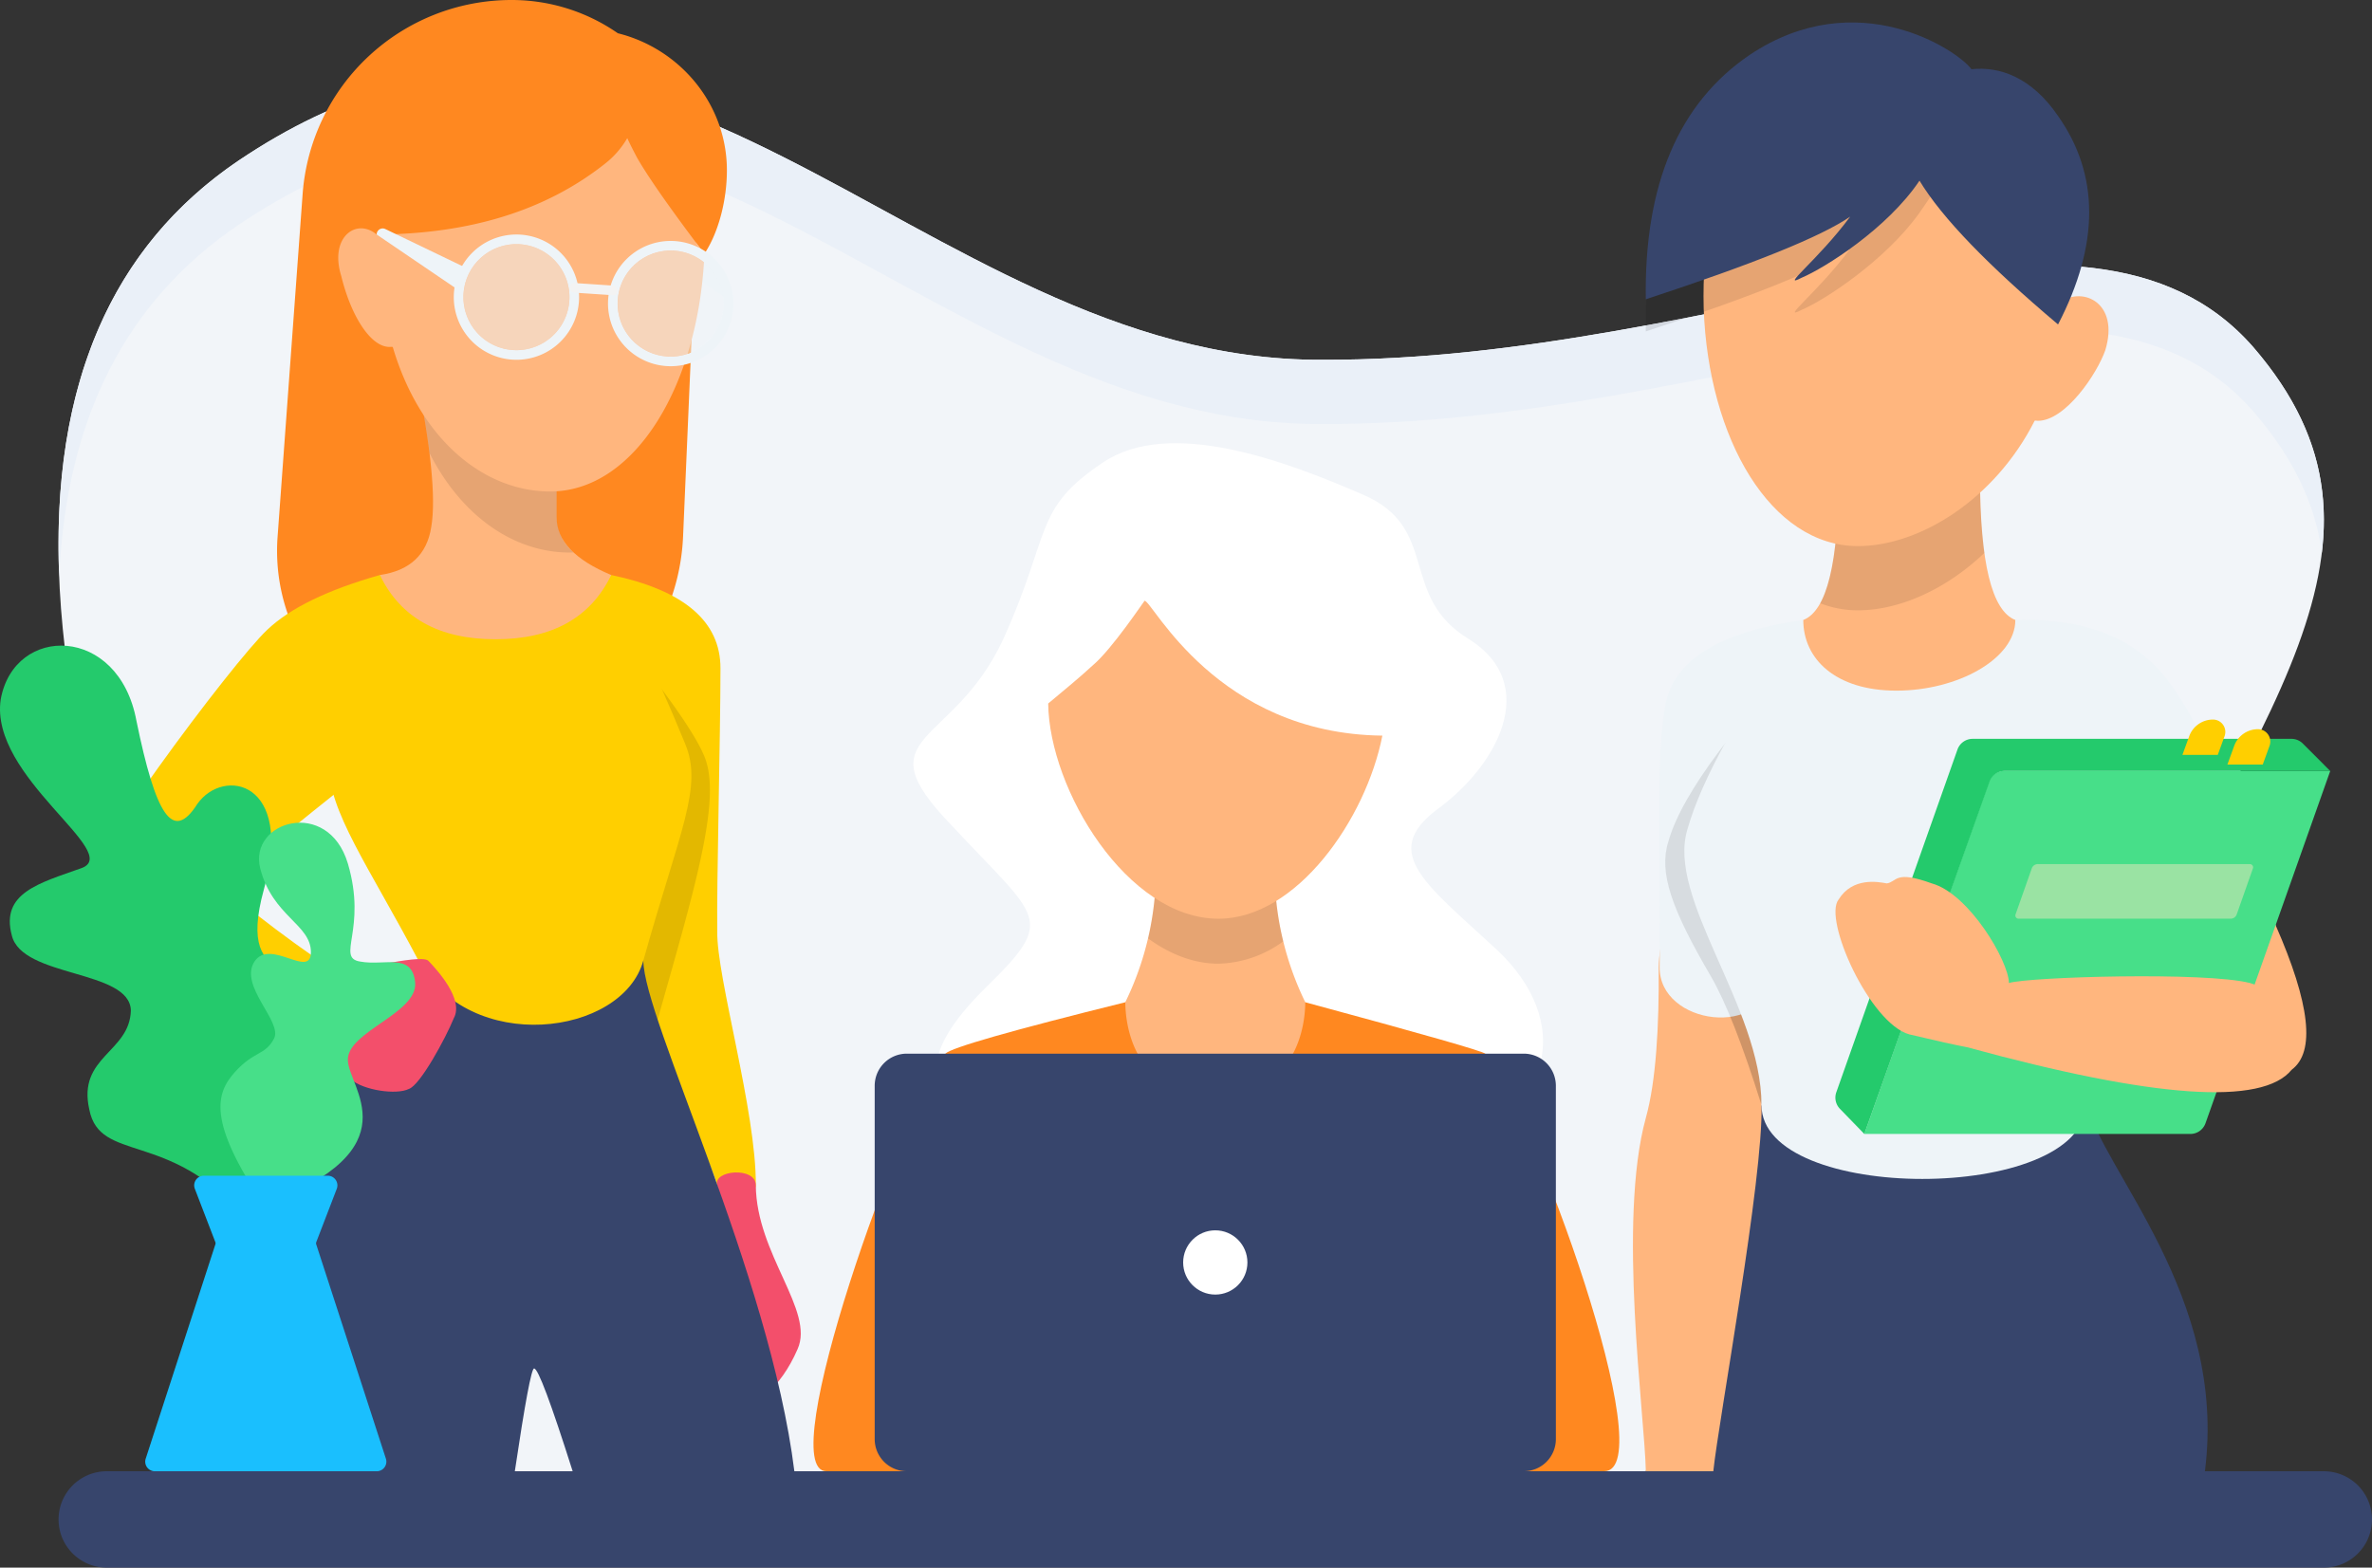 <svg xmlns="http://www.w3.org/2000/svg" viewBox="0 0 500 330.521">
  <rect x="0" y="0" width="500" height="330.521" fill="#333333" stroke="none"/>
  <defs>
    <style>
      .cls-1 {
        fill: #f2f5f9;
      }

      .cls-2 {
        fill: #eaf0f8;
      }

      .cls-3 {
        fill: #37456c;
      }

      .cls-4 {
        fill: #ff8820;
      }

      .cls-5 {
        fill: #ffcf00;
      }

      .cls-6 {
        fill: rgba(0,0,0,0.11);
      }

      .cls-7 {
        fill: #f34f6b;
      }

      .cls-8 {
        fill: #f0f3f7;
      }

      .cls-9 {
        fill: #ffb67e;
      }

      .cls-10 {
        opacity: 0.1;
      }

      .cls-11, .cls-12 {
        fill: #eef4f8;
      }

      .cls-12 {
        opacity: 0.5;
      }

      .cls-13 {
        fill: #f3f3f3;
      }

      .cls-14 {
        fill: #24ca6c;
      }

      .cls-15 {
        fill: #47df89;
      }

      .cls-16 {
        fill: #1abffe;
      }

      .cls-17 {
        fill: rgba(0,0,0,0.1);
      }

      .cls-18 {
        fill: #9ae3a3;
      }

      .cls-19 {
        fill: #fff;
      }
    </style>
  </defs>
  <g id="Illustration_1_" transform="translate(-0.002)">
    <g id="_x30_1_1_" transform="translate(0.002)">
      <g id="_x30_1_x5F_Illustration_1_" transform="translate(0)">
        <path id="Shape_121_" class="cls-1" d="M55.151,41.278C142.258-17.342,197.668,83.6,283.4,83.271c84.838.332,160.845-43.3,196.416-2.709,35.226,40.814,1.761,77.354-35.219,149.683q-8.747,16.844,0,87.371H82.243Q-32.468,100.65,55.151,41.278Z" transform="translate(-4.876 -7.413)"/>
        <path id="Combined-Shape_1_" class="cls-2" d="M479.818,94.107C444.246,53.517,368.24,97.148,283.4,96.816,197.669,97.148,142.259-3.8,55.152,54.824q-35.619,24.139-37.8,74.313-2.469-60.571,37.8-87.859C142.259-17.342,197.669,83.6,283.4,83.271c84.838.332,160.845-43.3,196.416-2.709,12.442,14.42,16.316,28.3,14.487,43.422C492.971,113.891,488.467,104.124,479.818,94.107Z" transform="translate(-4.877 -7.413)"/>
        <path id="Shape_120_" class="cls-3" d="M27.389,458H494.725a10.159,10.159,0,1,1,0,20.319H27.389a10.159,10.159,0,1,1,0-20.319Z" transform="translate(-4.884 -147.798)"/>
        <g id="Woman_5_" transform="translate(16.393)">
          <path id="Shape_119_" class="cls-4" d="M134.064,7.01C147.271,10.3,157.052,22.087,157.052,35.9c0,6.17-1.686,12.991-4.741,17.61-.63-.82-1.239-1.626-1.829-2.4l-2.669,62.034a45.283,45.283,0,0,1-45.25,43.32A40.322,40.322,0,0,1,62.23,116.15c0-.982.034-1.957.108-2.939L67.621,40.9A44.134,44.134,0,0,1,111.646,0,39.18,39.18,0,0,1,134.064,7.01Z" transform="translate(-20.221)"/>
          <g id="Group_11_" transform="translate(112.36 118.974)">
            <g id="Shape_118_" transform="translate(0.088 2.262)">
              <path id="path-1_7_" class="cls-5" d="M-.77,0Q22.261,4.846,22.258,19.642c0,14.711-.826,45.291-.677,55.538-.149,9.658,8.249,37.983,8.128,53.507.02,2.377-7.118,3.2-8.128,0-2.371-8.209-18-38.41-18.287-47.411Q3.578,71.746-.77,0Z" transform="translate(0.77)"/>
            </g>
            <path id="Shape_112_" class="cls-6" d="M8.347,102.119C5.706,95.611,3.721,89.847,3.62,86.691Q3.884,77.943.24,16.78,16.272,36.428,19.2,43.682c3.82,9.164-2.4,28.894-10.159,56.554A12.589,12.589,0,0,1,8.347,102.119Z" transform="translate(0.532 -3.153)"/>
          </g>
          <path id="Shape_111_" class="cls-7" d="M207.323,367.7c.122,14.562,12.456,26.435,8.8,34.542-3.644,8.412-9.245,12.279-10.837,10.159-1.727-1.747-4.016-37.475-6.1-44.7C198.22,364.457,207.357,363.7,207.323,367.7Z" transform="translate(-64.397 -117.779)"/>
          <g id="Group-_1_" transform="translate(0 121.236)">
            <g id="Shape_110_">
              <path id="path-3_7_" class="cls-5" d="M63.888,0Q47.4,4.673,40.183,11.514C32.936,18.26-.645,63.192.222,69.084c1.7,10.491,45.257,25.013,48.765,25.06,3.468-.047,8.832-10.254,5.418-10.837-2.77-1.192-22.7-15.862-23.028-17.61q.335-1.7,32.51-27.092V0Z" transform="translate(-0.206)"/>
            </g>
            <path id="Shape_106_" class="cls-8" d="M25.425,105.31l-9.692,15.51L.23,111.128Z" transform="translate(-0.214 -33.984)"/>
          </g>
          <path id="Shape_104_" class="cls-3" d="M66.009,402.2c-4.01-19.777-7.071-29.178-2.032-53.507,4.524-24.545,27.769-42.047,27.769-54.184,0-12.571,47.411-12.571,47.411,0,0,12.13,26.665,66.084,31.833,107.69H124.257q-6.888-21.711-8.128-21.674-.833-.041-4.064,21.674Z" transform="translate(-19.937 -91.996)"/>
          <g id="Group_10_" transform="translate(52.846 121.236)">
            <g id="Shape_103_" transform="translate(0)">
              <path id="path-5_7_" class="cls-5" d="M65.605,81.276c7.755-27.661,12.625-36.554,8.8-45.718Q70.7,26.374,58.832,0H10.067Q-.773,29.33-.77,39.622c0,10.248,8.392,21.613,18.964,41.654C28.808,101.27,61.182,97.307,65.605,81.276Z" transform="translate(0.77)"/>
            </g>
          </g>
          <g id="Group_9_" transform="translate(63.682 77.889)">
            <g id="Shape_97_" transform="translate(0)">
              <path id="path-7_2_" class="cls-9" d="M6.68,0l29.8,20.319V31.156q0,7.386,11.514,12.191Q41.463,56.89,23.613,56.893T-.77,43.347q9.479-1.361,10.837-10.159Q11.611,24.044,6.68,0Z" transform="translate(0.77)"/>
            </g>
            <g id="Shape_96_" transform="translate(7.45)">
              <path id="path-9_2_" class="cls-10" d="M43.607,38.586c-.291.014-.576.02-.867.02-11.372,0-22.554-7.3-29.5-20.969Q12.313,10.139,10.23,0l29.8,20.319V31.156A9.946,9.946,0,0,0,43.607,38.586Z" transform="translate(-10.23)"/>
            </g>
          </g>
          <path id="Shape_95_" class="cls-11" d="M179.093,74.105l13.715,5.96,1.355,6.773L177.23,75.324h0a1.333,1.333,0,0,1,1.334-1.334A1.608,1.608,0,0,1,179.093,74.105Z" transform="translate(-57.332 -23.877)"/>
          <path id="Shape_94_" class="cls-9" d="M92.759,87.024a5.383,5.383,0,0,0-.677,0c-4.1,0-8.2-6.82-10.159-14.9-2.6-8.283,3.21-12.388,7.45-8.8q29.391-.132,48.088-14.9A18.944,18.944,0,0,0,142.2,43c.65,1.429,1.341,2.75,2.032,4.064q3.444,6.075,14.223,20.319c-1.158,27.552-14.6,50.12-32.51,50.12C112.123,117.5,98.6,106.754,92.759,87.024Z" transform="translate(-26.367 -13.876)"/>
          <g id="Group_8_" transform="translate(63.005 48.163)">
            <circle id="Oval_7_" class="cls-12" cx="11.175" cy="11.175" r="11.175" transform="translate(18.287 3.312)"/>
            <path id="Oval_6_" class="cls-11" d="M36.437,27.383A11.175,11.175,0,1,0,25.262,16.207,11.178,11.178,0,0,0,36.437,27.383Zm0,2.032A13.207,13.207,0,1,1,49.645,16.207,13.207,13.207,0,0,1,36.437,29.415Z" transform="translate(-6.975 -1.72)"/>
            <circle id="Oval_5_" class="cls-12" cx="11.175" cy="11.175" r="11.175" transform="translate(50.797 4.667)"/>
            <path id="Oval_4_" class="cls-11" d="M84.437,29.383A11.175,11.175,0,1,0,73.262,18.207,11.178,11.178,0,0,0,84.437,29.383Zm0,2.032A13.207,13.207,0,1,1,97.645,18.207,13.207,13.207,0,0,1,84.437,31.415Z" transform="translate(-22.465 -2.365)"/>
            <path id="Shape_93_" class="cls-13" d="M60.239,18.1l8.134.542a1.093,1.093,0,0,1,1.016,1.084h0a.947.947,0,0,1-.948.948H68.38l-8.134-.542a1.093,1.093,0,0,1-1.016-1.084h0a.947.947,0,0,1,.948-.948Z" transform="translate(-18.592 -6.593)"/>
            <path id="Shape_92_" class="cls-11" d="M1.059,1.239,17.517,9.163,16.162,13.9-.77,2.39h0A1.279,1.279,0,0,1,.51,1.11,1.279,1.279,0,0,1,1.059,1.239Z" transform="translate(0.77 -1.11)"/>
          </g>
          <path id="Shape_91_" class="cls-7" d="M71.729,311.725c3.468-.047,6.258,9.733,8.8,12.191,2.608,2.323,9.611,3.326,12.191,2.032,2.371-.711,7.843-10.837,9.482-14.9,2.215-4-3.515-10.22-5.418-12.191-2.106-1.409-16.228,2.614-19.642,2.032C74.377,299.7,68.22,311.678,71.729,311.725Z" transform="translate(-22.947 -96.345)"/>
        </g>
        <g id="Flowers_1_" transform="translate(0 136.124)">
          <path id="Shape_90_" class="cls-14" d="M49.933,119.876c-15.422-17.664-29.889-10.837-32.1-22.053C15.262,86.586,26.357,85.8,26.587,76.9c-.23-8.683-22.954-6.841-25.1-15.835C-.911,52.1,7.372,50.04,16.075,46.931,25.273,43.795-3.336,27.7-.844,11.3,2.015-4.524,24.02-4.422,27.759,15.829,31.8,35.491,35.344,41.661,40.6,33.358c5.506-7.8,20.468-4.9,14.007,18.1C48.3,74.456,66.012,64.947,70.367,76.9,74.3,89.065,61.312,91.612,49.933,119.876Z" transform="translate(0.998 0.019)"/>
          <path id="Shape_89_" class="cls-15" d="M76.769,135.72c-11.927-17.684-10.146-23.556-6.1-28.047,4.01-4.463,6.367-3.475,8.236-7.051s-7.484-11.094-4.118-16.248c3.339-5,11.859,3.813,11.9-1.991C86.644,76.49,78.611,74.879,76,64.76c-2.533-10,14.277-15.016,18.463-1.07,4.118,13.932-2.574,19.879,2.594,20.691,5.147.969,10.993-1.978,11.6,4.443.542,6.455-14.223,10.308-14.189,16.248C94.433,110.911,108.636,123.813,76.769,135.72Z" transform="translate(-21.143 -17.77)"/>
          <path id="Shape_88_" class="cls-16" d="M56.554,165H82.677a2.029,2.029,0,0,1,2.032,2.032,2.089,2.089,0,0,1-.135.731L80.253,179a.694.694,0,0,0-.014.454l14.691,45.2a2.03,2.03,0,0,1-1.307,2.56,1.979,1.979,0,0,1-.63.1H46.232a2.028,2.028,0,0,1-1.93-2.662l14.691-45.2a.7.7,0,0,0-.014-.454l-4.321-11.236a2.04,2.04,0,0,1,1.165-2.628A2.088,2.088,0,0,1,56.554,165Z" transform="translate(-13.587 -53.233)"/>
        </g>
        <g id="Woman_4_" transform="translate(344.213 4.735)">
          <path id="Shape_87_" class="cls-3" d="M3.23,409.657c.982-5.229,20.685-69.606,24.383-77.212s65.2-16.716,68.407-.677c3.386,14.447,29.808,40.875,25.06,77.889Z" transform="translate(-0.513 -104.19)"/>
          <g id="Mask_7_" transform="translate(0 125.983)">
            <g id="Shape_86_" transform="translate(0 58.889)">
              <path id="path-11_2_" class="cls-9" d="M1.935,120.542c-.224-11.771-6-52.728,0-74.5,2.154-7.735,2.811-19.3,2.709-31.833C5.193-8.463,30.714-1.311,29.027,16.238c-1.449,13.431-2.377,22.52-2.709,27.092.42,15.226-9.055,66.572-10.159,77.212Z" transform="translate(0.782 0.053)"/>
            </g>
            <g id="Shape_85_" transform="translate(6.804 0)">
              <path id="path-13_2_" class="cls-17" d="M45.137-87Q14.283-55.76,9.918-40.266c-2.052,6.516.664,14.183,8.934,28.338q4.714,8.067,10.708,27.2Z" transform="translate(-9.263 87)"/>
            </g>
          </g>
          <g id="Mask_6_" transform="translate(5.523 125.983)">
            <g id="Shape_84_" transform="translate(0)">
              <path id="path-15_2_" class="cls-11" d="M-.528,73.148C-.243,50.215-1.672,24.715,1.3,15.578,4.633,6.272,15.917,1.978,29.748,0,27.5,32.4,25,57.387,23.246,74.95,21.9,88.428-.683,85.488-.528,73.148Z" transform="translate(0.628)"/>
            </g>
            <g id="Shape_83_" transform="translate(1.281)">
              <path id="path-17_2_" class="cls-10" d="M37.137,0Q6.283,31.24,1.918,46.734c-2.052,6.516.664,14.183,8.934,28.338q4.714,8.067,10.708,27.2Z" transform="translate(-1.263)"/>
            </g>
          </g>
          <path id="Shape_82_" class="cls-11" d="M40.286,186Q20.272,214.528,15.9,230.024c-4.612,14.657,15.564,37.516,15.578,58.248-.014,20.773,67.588,20.773,68.407,0-.02-9.963,13.458-31.454,9.482-62.989Q107.714,213.447,84.988,186Z" transform="translate(-4.381 -60.017)"/>
          <path id="Shape_81_" class="cls-9" d="M187.833,275.673q10.932,24.9,3.386,30.478-13.746-10.464-14.9-11.514c-2.472-2.5-8.514-9.15-10.837-11.514C158.357,274.487,177.193,250.5,187.833,275.673Z" transform="translate(-52.365 -85.346)"/>
          <path id="Shape_80_" class="cls-11" d="M118.23,185.983q20.888-.681,31.156,11.514c10.031,12.2,16.052,33.533,23.705,52.829.156.576-20.062,10.525-22.351,7.45-9.489-10.4-17.23-23.672-23.705-37.251Q118.349,201.242,118.23,185.983Z" transform="translate(-37.623 -60)"/>
          <g id="Group_7_" transform="translate(42.675 146.979)">
            <path id="Shape_79_" class="cls-15" d="M37.713,16h68.725L80.145,90.279a3.387,3.387,0,0,1-3.19,2.255H8.23L34.523,18.255A3.374,3.374,0,0,1,37.713,16Z" transform="translate(-2.131 -5.163)"/>
            <path id="Shape_78_" class="cls-18" d="M59.958,45h44.715a.679.679,0,0,1,.677.677.623.623,0,0,1-.041.224l-3.42,9.706a1.35,1.35,0,0,1-1.273.9H55.907a.679.679,0,0,1-.677-.677.622.622,0,0,1,.041-.224l3.42-9.706A1.335,1.335,0,0,1,59.958,45Z" transform="translate(-17.298 -14.522)"/>
            <path id="Shape_77_" class="cls-14" d="M28.149,6H95.364a3.407,3.407,0,0,1,2.391.989l5.771,5.784H34.915a3.381,3.381,0,0,0-3.19,2.255L5.324,89.308.217,84.045a3.392,3.392,0,0,1-.8-3.522L24.959,8.255A3.387,3.387,0,0,1,28.149,6Z" transform="translate(0.774 -1.936)"/>
            <path id="Shape_76_" class="cls-5" d="M127.664,3a2.6,2.6,0,0,1,2.608,2.608,2.7,2.7,0,0,1-.156.894L128.68,10.45h-7.45L122.666,6.5A5.325,5.325,0,0,1,127.664,3Z" transform="translate(-38.597 -0.968)"/>
            <path id="Shape_75_" class="cls-5" d="M113.664,0a2.6,2.6,0,0,1,2.608,2.608,2.7,2.7,0,0,1-.156.894L114.68,7.45h-7.45L108.666,3.5A5.325,5.325,0,0,1,113.664,0Z" transform="translate(-34.079)"/>
          </g>
          <path id="Shape_74_" class="cls-9" d="M90.006,301.9q-3.617-.671-12.191-2.709c-8.3-2.282-18.24-24.268-14.9-28.446,2.946-4.728,8.27-3.732,10.159-3.386,2.222-.345,1.6-2.858,9.482,0,7.85,2.167,16.215,16.391,16.255,21,4.26-1.294,41.39-2.411,50.8,0,9.374,2.54,8.791,18.179,8.8,18.287Q149.158,318.089,90.006,301.9Z" transform="translate(-19.559 -85.835)"/>
          <g id="Mask_5_" transform="translate(35.905 74.551)">
            <g id="Shape_73_" transform="translate(0 0)">
              <path id="path-19_2_" class="cls-9" d="M6.68,21.016c0-27.939,29.8-27.939,29.8,0q0,27.583,7.45,30.478c0,8.2-12.2,14.9-25.06,14.9S-.77,59.7-.77,51.495Q6.677,48.6,6.68,21.016Z" transform="translate(0.77 -0.063)"/>
            </g>
            <g id="Shape_72_" transform="translate(3.569 0)">
              <path id="path-21_2_" class="cls-10" d="M39.1,37.36c-8.128,7.762-18.016,12.1-26.658,12.1A21.81,21.81,0,0,1,4.5,47.973q3.881-7.051,3.881-26.956c0-27.939,29.8-27.939,29.8,0A121.588,121.588,0,0,0,39.1,37.36Z" transform="translate(-4.5 -0.063)"/>
            </g>
          </g>
          <g id="Group_6_" transform="translate(2.698 6.773)">
            <g id="Shape_71_" transform="translate(12.177 0.006)">
              <path id="path-23_3_" class="cls-9" d="M68.975,77.212c-8.4,16.573-24.234,26.415-37.251,26.415-18.334,0-31.535-22.561-32.51-50.12C-1.511,25.947,9.116,0,36.465,0,63.943,0,74.4,20.529,74.394,52.152c4.9-3.339,12.469.3,9.482,10.159-1.727,4.971-8.392,14.9-14.223,14.9C69.334,77.212,69.056,77.11,68.975,77.212Z" transform="translate(0.821)"/>
            </g>
            <path id="Shape_70_" class="cls-10" d="M14.076,53.809C9.22,56.321,17.5,50.11,24.3,40.926,18.187,45.146,3.91,50.9-18.786,58.36q-.549-36.279,21.9-51.542C25.8-8.334,46.986,5.9,49.851,9.852c5.967-.657-10.119,22.324-10.952,23.5C31.76,43.378,18.844,51.81,14.076,53.809Z" transform="translate(18.799 0.009)"/>
          </g>
          <path id="Shape_68_" class="cls-3" d="M60.906,33.347C54.113,43.48,40.844,51.81,36.076,53.809,31.22,56.321,39.5,50.11,46.3,40.926,40.187,45.146,25.91,50.9,3.214,58.36Q2.665,22.07,25.124,6.818C47.807-8.334,68.993,5.9,71.858,9.852c.061.075.088.142,0,0,5.967-.657,12.706,1.727,18.253,9.855q13.126,18.632,0,43.957C75.353,51.208,65.661,41.2,60.906,33.347Z" transform="translate(-0.503 0.009)"/>
        </g>
        <g id="Woman_3_" transform="translate(171.476 93.448)">
          <path id="Shape_67_" class="cls-19" d="M50.209,41.306C39.5,64.4,20.3,60.894,39.372,80.589c18.287,19.7,22.222,19.418,7.45,33.865-15.253,14.955-14.84,24.444,3.386,36.574,17.948,12.713,54.746,15.022,86.694,2.709,32.4-12.6,32.314-32.686,17.61-46.734-14.86-13.837-25.067-20.583-12.869-29.8,12.794-9.272,21.89-26.36,6.773-35.9-15.016-9.069-5.981-23.441-22.351-30.478C109.6,3.669,85.272-5.448,71.2,4.055,56.494,13.9,60.45,18.684,50.209,41.306Z" transform="translate(-10.213 0.028)"/>
          <path id="Shape_66_" class="cls-4" d="M141.768,184.837c9.828,11.548,37.658,88.049,25.06,88.049H2.923c-11.467,0,16.147-76.5,25.06-88.049Q29.75,182.967,65.911,174H103.84Q141.125,184.078,141.768,184.837Z" transform="translate(-0.178 -56.131)"/>
          <g id="Mask_4_" transform="translate(65.733 79.259)">
            <g id="Shape_65_" transform="translate(0 0)">
              <path id="path-25_2_" class="cls-9" d="M5.685,10.815c0-14.426,25.019-14.426,25.019,0a63.634,63.634,0,0,0,6.455,27.769c0,4.077-1.314,19.662-18.964,19.662S-.77,42.661-.77,38.584A63.612,63.612,0,0,0,5.685,10.815Z" transform="translate(0.77 0.005)"/>
            </g>
            <g id="Shape_64_" transform="translate(4.788 0.007)">
              <path id="path-27_2_" class="cls-10" d="M34.8,25.766A24.057,24.057,0,0,1,21.153,30.48c-5.249,0-10.295-2.025-14.853-5.344A62.005,62.005,0,0,0,7.966,10.825c0-14.426,25.019-14.426,25.019,0A62.09,62.09,0,0,0,34.8,25.766Z" transform="translate(-6.3 -0.005)"/>
            </g>
          </g>
          <path id="Shape_63_" class="cls-9" d="M109.127,116.052c-19.235,0-35.68-27.227-35.9-45.379,3.021-2.492,7.315-6.089,9.482-8.128C86.654,59.227,93.441,49.075,93.549,49c1.714.1,15.192,28.047,50.12,28.446C140.208,95.063,125.585,116.052,109.127,116.052Z" transform="translate(-23.752 -15.793)"/>
        </g>
        <g id="Macbook_1_" transform="translate(184.379 222.154)">
          <path id="Shape_62_" class="cls-3" d="M6,0H136.044a6.775,6.775,0,0,1,6.773,6.773v74.5a6.775,6.775,0,0,1-6.773,6.773H6A6.775,6.775,0,0,1-.77,81.276V6.773A6.771,6.771,0,0,1,6,0Z" transform="translate(0.77)"/>
          <circle id="Shape_60_" class="cls-19" cx="6.773" cy="6.773" r="6.773" transform="translate(65.021 37.251)"/>
        </g>
      </g>
    </g>
  </g>
</svg>
